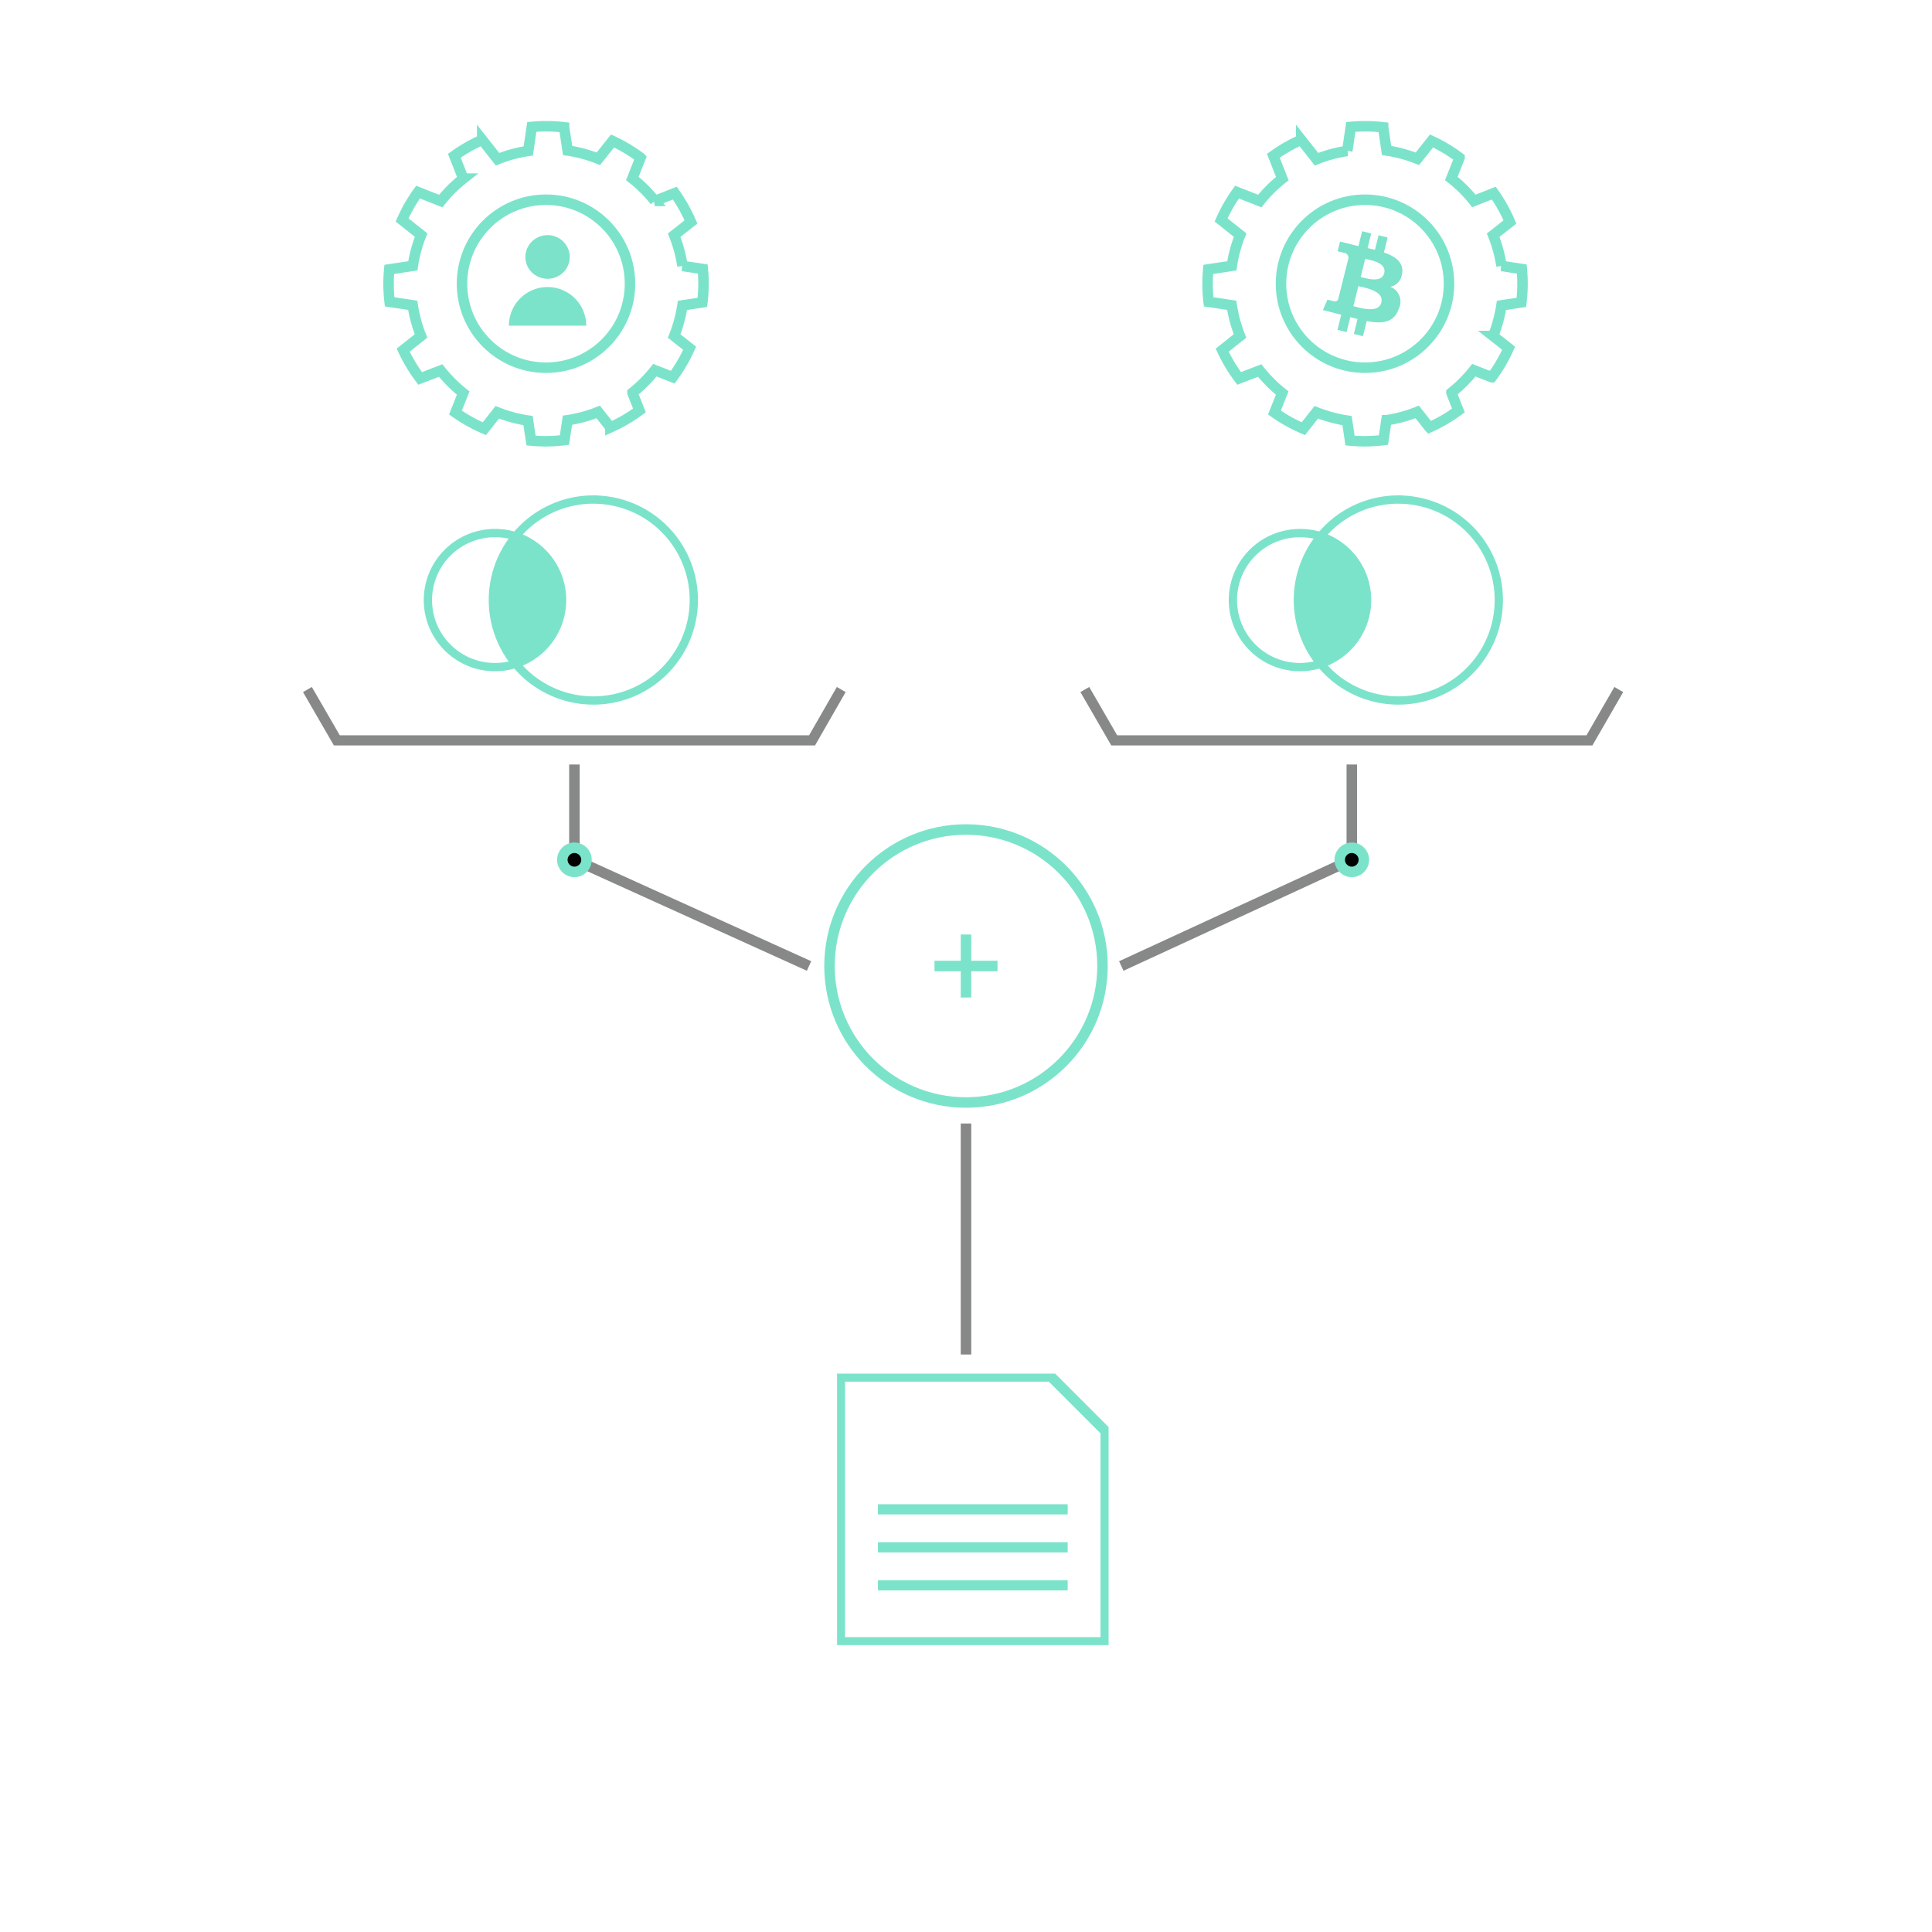 <svg id="Features-graph_3-Data-Provider-Operated_mobile" xmlns="http://www.w3.org/2000/svg" xmlns:xlink="http://www.w3.org/1999/xlink" width="184" height="184" viewBox="0 0 184 184">
  <defs>
    <clipPath id="clip-path">
      <rect id="Rectángulo_1223" data-name="Rectángulo 1223" width="25.86" height="25.86" fill="none"/>
    </clipPath>
  </defs>
  <g id="Grupo_2594" data-name="Grupo 2594" transform="translate(-56 -1975)">
    <g id="Grupo_2593" data-name="Grupo 2593" transform="translate(56 1975)">
      <rect id="Rectángulo_1222" data-name="Rectángulo 1222" width="184" height="184" fill="none"/>
      <g id="_3-Data_Provider_Operated" data-name=" 3-Data Provider Operated">
        <g id="elementos">
          <path id="Trazado_145756" data-name="Trazado 145756" d="M269.52,171.31l2.8,4.842h45.26l2.794-4.842" transform="translate(-166.204 -105.641)" fill="none" stroke="#878888" stroke-miterlimit="10" stroke-width="0.97"/>
          <path id="Trazado_145757" data-name="Trazado 145757" d="M76.38,171.31l2.8,4.842h45.26l2.779-4.842" transform="translate(-47.101 -105.641)" fill="none" stroke="#878888" stroke-miterlimit="10" stroke-width="0.97"/>
          <path id="Trazado_145764" data-name="Trazado 145764" d="M157.316,71.49H82.727l-37.287,64.6,37.287,64.6h74.589l37.291-64.6Z" transform="translate(-28.021 -44.085)" fill="none"/>
          <path id="Trazado_145765" data-name="Trazado 145765" d="M142.71,189.94V199l22.345,10.128" transform="translate(-88.004 -117.13)" fill="none" stroke="#878888" stroke-miterlimit="10" stroke-width="1"/>
          <circle id="Elipse_32" data-name="Elipse 32" cx="1.15" cy="1.15" r="1.15" transform="translate(53.556 80.738)" fill="#030303" stroke="#7ce3cb" stroke-miterlimit="10" stroke-width="1"/>
          <path id="Trazado_145766" data-name="Trazado 145766" d="M300.534,189.94V199L278.58,209.13" transform="translate(-171.791 -117.13)" fill="none" stroke="#878888" stroke-miterlimit="10" stroke-width="1"/>
          <circle id="Elipse_33" data-name="Elipse 33" cx="1.15" cy="1.15" r="1.15" transform="translate(127.592 80.738)" fill="#030303" stroke="#7ce3cb" stroke-miterlimit="10" stroke-width="1"/>
          <g id="Grupo_2590" data-name="Grupo 2590" transform="translate(79.718 130.82)" clip-path="url(#clip-path)">
            <g id="Grupo_2476" data-name="Grupo 2476" transform="translate(0.276 0.28)">
              <g id="data">
                <path id="Trazado_145767" data-name="Trazado 145767" d="M233.98,367.3h-25.3V342h20.094l5.206,5.209Z" transform="translate(-208.68 -342)" fill="none" stroke="#7ce3cb" stroke-miterlimit="10" stroke-width="0.97"/>
                <line id="Línea_25" data-name="Línea 25" x2="18.07" transform="translate(3.619 12.646)" fill="none" stroke="#7ce3cb" stroke-miterlimit="10" stroke-width="0.97"/>
                <line id="Línea_26" data-name="Línea 26" x2="18.07" transform="translate(3.619 16.261)" fill="none" stroke="#7ce3cb" stroke-miterlimit="10" stroke-width="0.97"/>
                <line id="Línea_27" data-name="Línea 27" x2="18.07" transform="translate(3.619 19.88)" fill="none" stroke="#7ce3cb" stroke-miterlimit="10" stroke-width="0.97"/>
              </g>
            </g>
          </g>
          <line id="Línea_28" data-name="Línea 28" y2="22" transform="translate(92 107)" fill="none" stroke="#878888" stroke-miterlimit="10" stroke-width="1"/>
          <circle id="Elipse_34" data-name="Elipse 34" cx="13" cy="13" r="13" transform="translate(79 79)" fill="none" stroke="#7ce3cb" stroke-miterlimit="10" stroke-width="1"/>
          <line id="Línea_29" data-name="Línea 29" y2="6.003" transform="translate(92 88.999)" fill="none" stroke="#7ce3cb" stroke-miterlimit="10" stroke-width="1"/>
          <line id="Línea_30" data-name="Línea 30" x1="6.003" transform="translate(88.999 92)" fill="none" stroke="#7ce3cb" stroke-miterlimit="10" stroke-width="1"/>
          <rect id="Rectángulo_1189" data-name="Rectángulo 1189" width="184" height="184" fill="none"/>
        </g>
        <g id="logo-airnode" transform="translate(117.415 47.574)">
          <g id="OP2-logotipo-color">
            <g id="Grupo_2500" data-name="Grupo 2500">
              <path id="Trazado_145761" data-name="Trazado 145761" d="M68.145,72.07a9.551,9.551,0,0,0-7.395,3.5,6.382,6.382,0,0,1,0,12.144,9.568,9.568,0,1,0,7.395-15.64Z" transform="translate(-52.383 -72.07)" fill="none" stroke="#7ce3cb" stroke-miterlimit="10" stroke-width="0.79"/>
              <path id="Trazado_145762" data-name="Trazado 145762" d="M54.566,77.925a6.5,6.5,0,0,0-1.955-.3,6.382,6.382,0,1,0,1.955,12.449,9.568,9.568,0,0,1,0-12.144Z" transform="translate(-46.199 -74.429)" fill="none" stroke="#7ce3cb" stroke-miterlimit="10" stroke-width="0.79"/>
              <path id="Trazado_145763" data-name="Trazado 145763" d="M63.565,84.222a6.383,6.383,0,0,0-4.422-6.072,9.568,9.568,0,0,0,0,12.144A6.377,6.377,0,0,0,63.565,84.222Z" transform="translate(-50.777 -74.654)" fill="#7ce3cb"/>
            </g>
          </g>
        </g>
        <g id="logo-airnode-2" data-name="logo-airnode" transform="translate(40.748 47.574)">
          <g id="OP2-logotipo-color-2" data-name="OP2-logotipo-color">
            <g id="Grupo_2500-2" data-name="Grupo 2500">
              <path id="Trazado_145761-2" data-name="Trazado 145761" d="M68.145,72.07a9.551,9.551,0,0,0-7.395,3.5,6.382,6.382,0,0,1,0,12.144,9.568,9.568,0,1,0,7.395-15.64Z" transform="translate(-52.383 -72.07)" fill="none" stroke="#7ce3cb" stroke-miterlimit="10" stroke-width="0.79"/>
              <path id="Trazado_145762-2" data-name="Trazado 145762" d="M54.566,77.925a6.5,6.5,0,0,0-1.955-.3,6.382,6.382,0,1,0,1.955,12.449,9.568,9.568,0,0,1,0-12.144Z" transform="translate(-46.199 -74.429)" fill="none" stroke="#7ce3cb" stroke-miterlimit="10" stroke-width="0.79"/>
              <path id="Trazado_145763-2" data-name="Trazado 145763" d="M63.565,84.222a6.383,6.383,0,0,0-4.422-6.072,9.568,9.568,0,0,0,0,12.144A6.377,6.377,0,0,0,63.565,84.222Z" transform="translate(-50.777 -74.654)" fill="#7ce3cb"/>
            </g>
          </g>
        </g>
        <g id="icon-api_small" transform="translate(36 11.021)">
          <rect id="cell" width="32" height="32" fill="none"/>
          <g id="icon-api" transform="translate(0.092 -0.04)">
            <circle id="Elipse_66-2" data-name="Elipse 66-2" cx="8" cy="8" r="8" transform="translate(7.908 8.039)" fill="none" stroke="#7ce3cb" stroke-miterlimit="10" stroke-width="1"/>
            <path id="Trazado_146373" data-name="Trazado 146373" d="M331.221,54.173l1.895-.288a15.106,15.106,0,0,0,.109-1.777c0-.474-.025-.941-.068-1.4l-1.936-.291a13.2,13.2,0,0,0-.792-2.929l1.6-1.259a14.961,14.961,0,0,0-1.538-2.749l-1.9.746a12.746,12.746,0,0,0-2.145-2.137l.781-1.981a15,15,0,0,0-2.665-1.595l-1.351,1.7a12.9,12.9,0,0,0-2.929-.792l-.332-2.209a15.2,15.2,0,0,0-1.719-.1c-.458,0-.911.024-1.359.064l-.336,2.286a12.9,12.9,0,0,0-2.929.792l-1.46-1.852a14.962,14.962,0,0,0-2.653,1.521l.854,2.175a13.345,13.345,0,0,0-2.145,2.137l-2.167-.851a14.976,14.976,0,0,0-1.519,2.653l1.816,1.441a13.157,13.157,0,0,0-.792,2.929l-2.245.338c-.041.451-.065.906-.065,1.368a15.093,15.093,0,0,0,.1,1.719l2.2.33a13.175,13.175,0,0,0,.792,2.921l-1.7,1.353a15,15,0,0,0,1.615,2.693l1.955-.753a13.743,13.743,0,0,0,2.145,2.145L309.6,64.38a14.965,14.965,0,0,0,2.753,1.536l1.232-1.564a13.18,13.18,0,0,0,2.929.792l.285,1.9c.468.044.941.069,1.42.069A15.038,15.038,0,0,0,319.981,67l.285-1.89a13.194,13.194,0,0,0,2.929-.792l1.163,1.475a14.982,14.982,0,0,0,2.763-1.612l-.665-1.692a13.365,13.365,0,0,0,2.138-2.145l1.7.667a14.968,14.968,0,0,0,1.612-2.757l-1.476-1.163A13.468,13.468,0,0,0,331.221,54.173Z" transform="translate(-302.316 -36.069)" fill="none" stroke="#7ce3cb" stroke-width="1"/>
            <g id="icon_data" transform="translate(0.5 -0.5)">
              <g id="icon-population-data_solid" transform="translate(7.408 8.54)">
                <g id="Grupo_2560" data-name="Grupo 2560" transform="translate(5 4)">
                  <path id="Trazado_146331" data-name="Trazado 146331" d="M67.74,179.953a3.684,3.684,0,0,1,7.368,0Z" transform="translate(-68.276 -171.953)" fill="#7ce3cb"/>
                  <ellipse id="Elipse_87" data-name="Elipse 87" cx="2.114" cy="2.079" rx="2.114" ry="2.079" transform="translate(1.035 -0.627)" fill="#7ce2ca"/>
                </g>
                <rect id="cell-2" data-name="cell" width="16" height="16" fill="none"/>
              </g>
            </g>
          </g>
        </g>
        <g id="icon-api_small-2" data-name="icon-api_small" transform="translate(114 11.021)">
          <rect id="cell-3" data-name="cell" width="32" height="32" fill="none"/>
          <g id="icon-api-2" data-name="icon-api" transform="translate(0.092 -0.04)">
            <circle id="Elipse_66-2-2" data-name="Elipse 66-2" cx="8" cy="8" r="8" transform="translate(7.908 8.039)" fill="none" stroke="#7ce3cb" stroke-miterlimit="10" stroke-width="1"/>
            <path id="Trazado_146373-2" data-name="Trazado 146373" d="M331.221,54.173l1.895-.288a15.106,15.106,0,0,0,.109-1.777c0-.474-.025-.941-.068-1.4l-1.936-.291a13.2,13.2,0,0,0-.792-2.929l1.6-1.259a14.961,14.961,0,0,0-1.538-2.749l-1.9.746a12.746,12.746,0,0,0-2.145-2.137l.781-1.981a15,15,0,0,0-2.665-1.595l-1.351,1.7a12.9,12.9,0,0,0-2.929-.792l-.332-2.209a15.2,15.2,0,0,0-1.719-.1c-.458,0-.911.024-1.359.064l-.336,2.286a12.9,12.9,0,0,0-2.929.792l-1.46-1.852a14.962,14.962,0,0,0-2.653,1.521l.854,2.175a13.345,13.345,0,0,0-2.145,2.137l-2.167-.851a14.976,14.976,0,0,0-1.519,2.653l1.816,1.441a13.157,13.157,0,0,0-.792,2.929l-2.245.338c-.041.451-.065.906-.065,1.368a15.093,15.093,0,0,0,.1,1.719l2.2.33a13.175,13.175,0,0,0,.792,2.921l-1.7,1.353a15,15,0,0,0,1.615,2.693l1.955-.753a13.743,13.743,0,0,0,2.145,2.145L309.6,64.38a14.965,14.965,0,0,0,2.753,1.536l1.232-1.564a13.18,13.18,0,0,0,2.929.792l.285,1.9c.468.044.941.069,1.42.069A15.038,15.038,0,0,0,319.981,67l.285-1.89a13.194,13.194,0,0,0,2.929-.792l1.163,1.475a14.982,14.982,0,0,0,2.763-1.612l-.665-1.692a13.365,13.365,0,0,0,2.138-2.145l1.7.667a14.968,14.968,0,0,0,1.612-2.757l-1.476-1.163A13.468,13.468,0,0,0,331.221,54.173Z" transform="translate(-302.316 -36.069)" fill="none" stroke="#7ce3cb" stroke-width="1"/>
            <g id="icon_data-2" data-name="icon_data" transform="translate(0.5 -0.5)">
              <g id="icon-bitcoin_solid" transform="translate(7.408 8.539)">
                <path id="icon-bitcoin" d="M74.982,124.131c.154-1.049-.642-1.617-1.74-1.993l.358-1.425-.864-.216-.345,1.388c-.228-.056-.463-.111-.7-.16l.345-1.394-.864-.216-.352,1.419q-.287-.065-.555-.13V121.4l-1.2-.3-.228.925s.641.148.629.154a.458.458,0,0,1,.4.506l-.975,3.9a.315.315,0,0,1-.395.2c.006.012-.629-.154-.629-.154l-.432.993,1.129.284c.21.056.413.105.617.161l-.358,1.437.864.216.358-1.425c.234.062.469.124.691.179l-.352,1.419.864.216.358-1.437c1.48.278,2.591.167,3.053-1.172a1.524,1.524,0,0,0-.8-2.1,1.376,1.376,0,0,0,1.11-1.271ZM73,126.907c-.266,1.074-2.079.494-2.665.346l.475-1.906c.586.148,2.474.438,2.19,1.561Zm.271-2.795c-.247.981-1.752.481-2.239.358l.432-1.727c.487.123,2.06.352,1.808,1.369Z" transform="translate(-63.443 -117.114)" fill="#7ce2ca"/>
                <rect id="cell-4" data-name="cell" width="16" height="16" fill="none"/>
              </g>
            </g>
          </g>
        </g>
      </g>
      <rect id="cell-5" data-name="cell" width="184" height="184" fill="none"/>
    </g>
  </g>
</svg>
